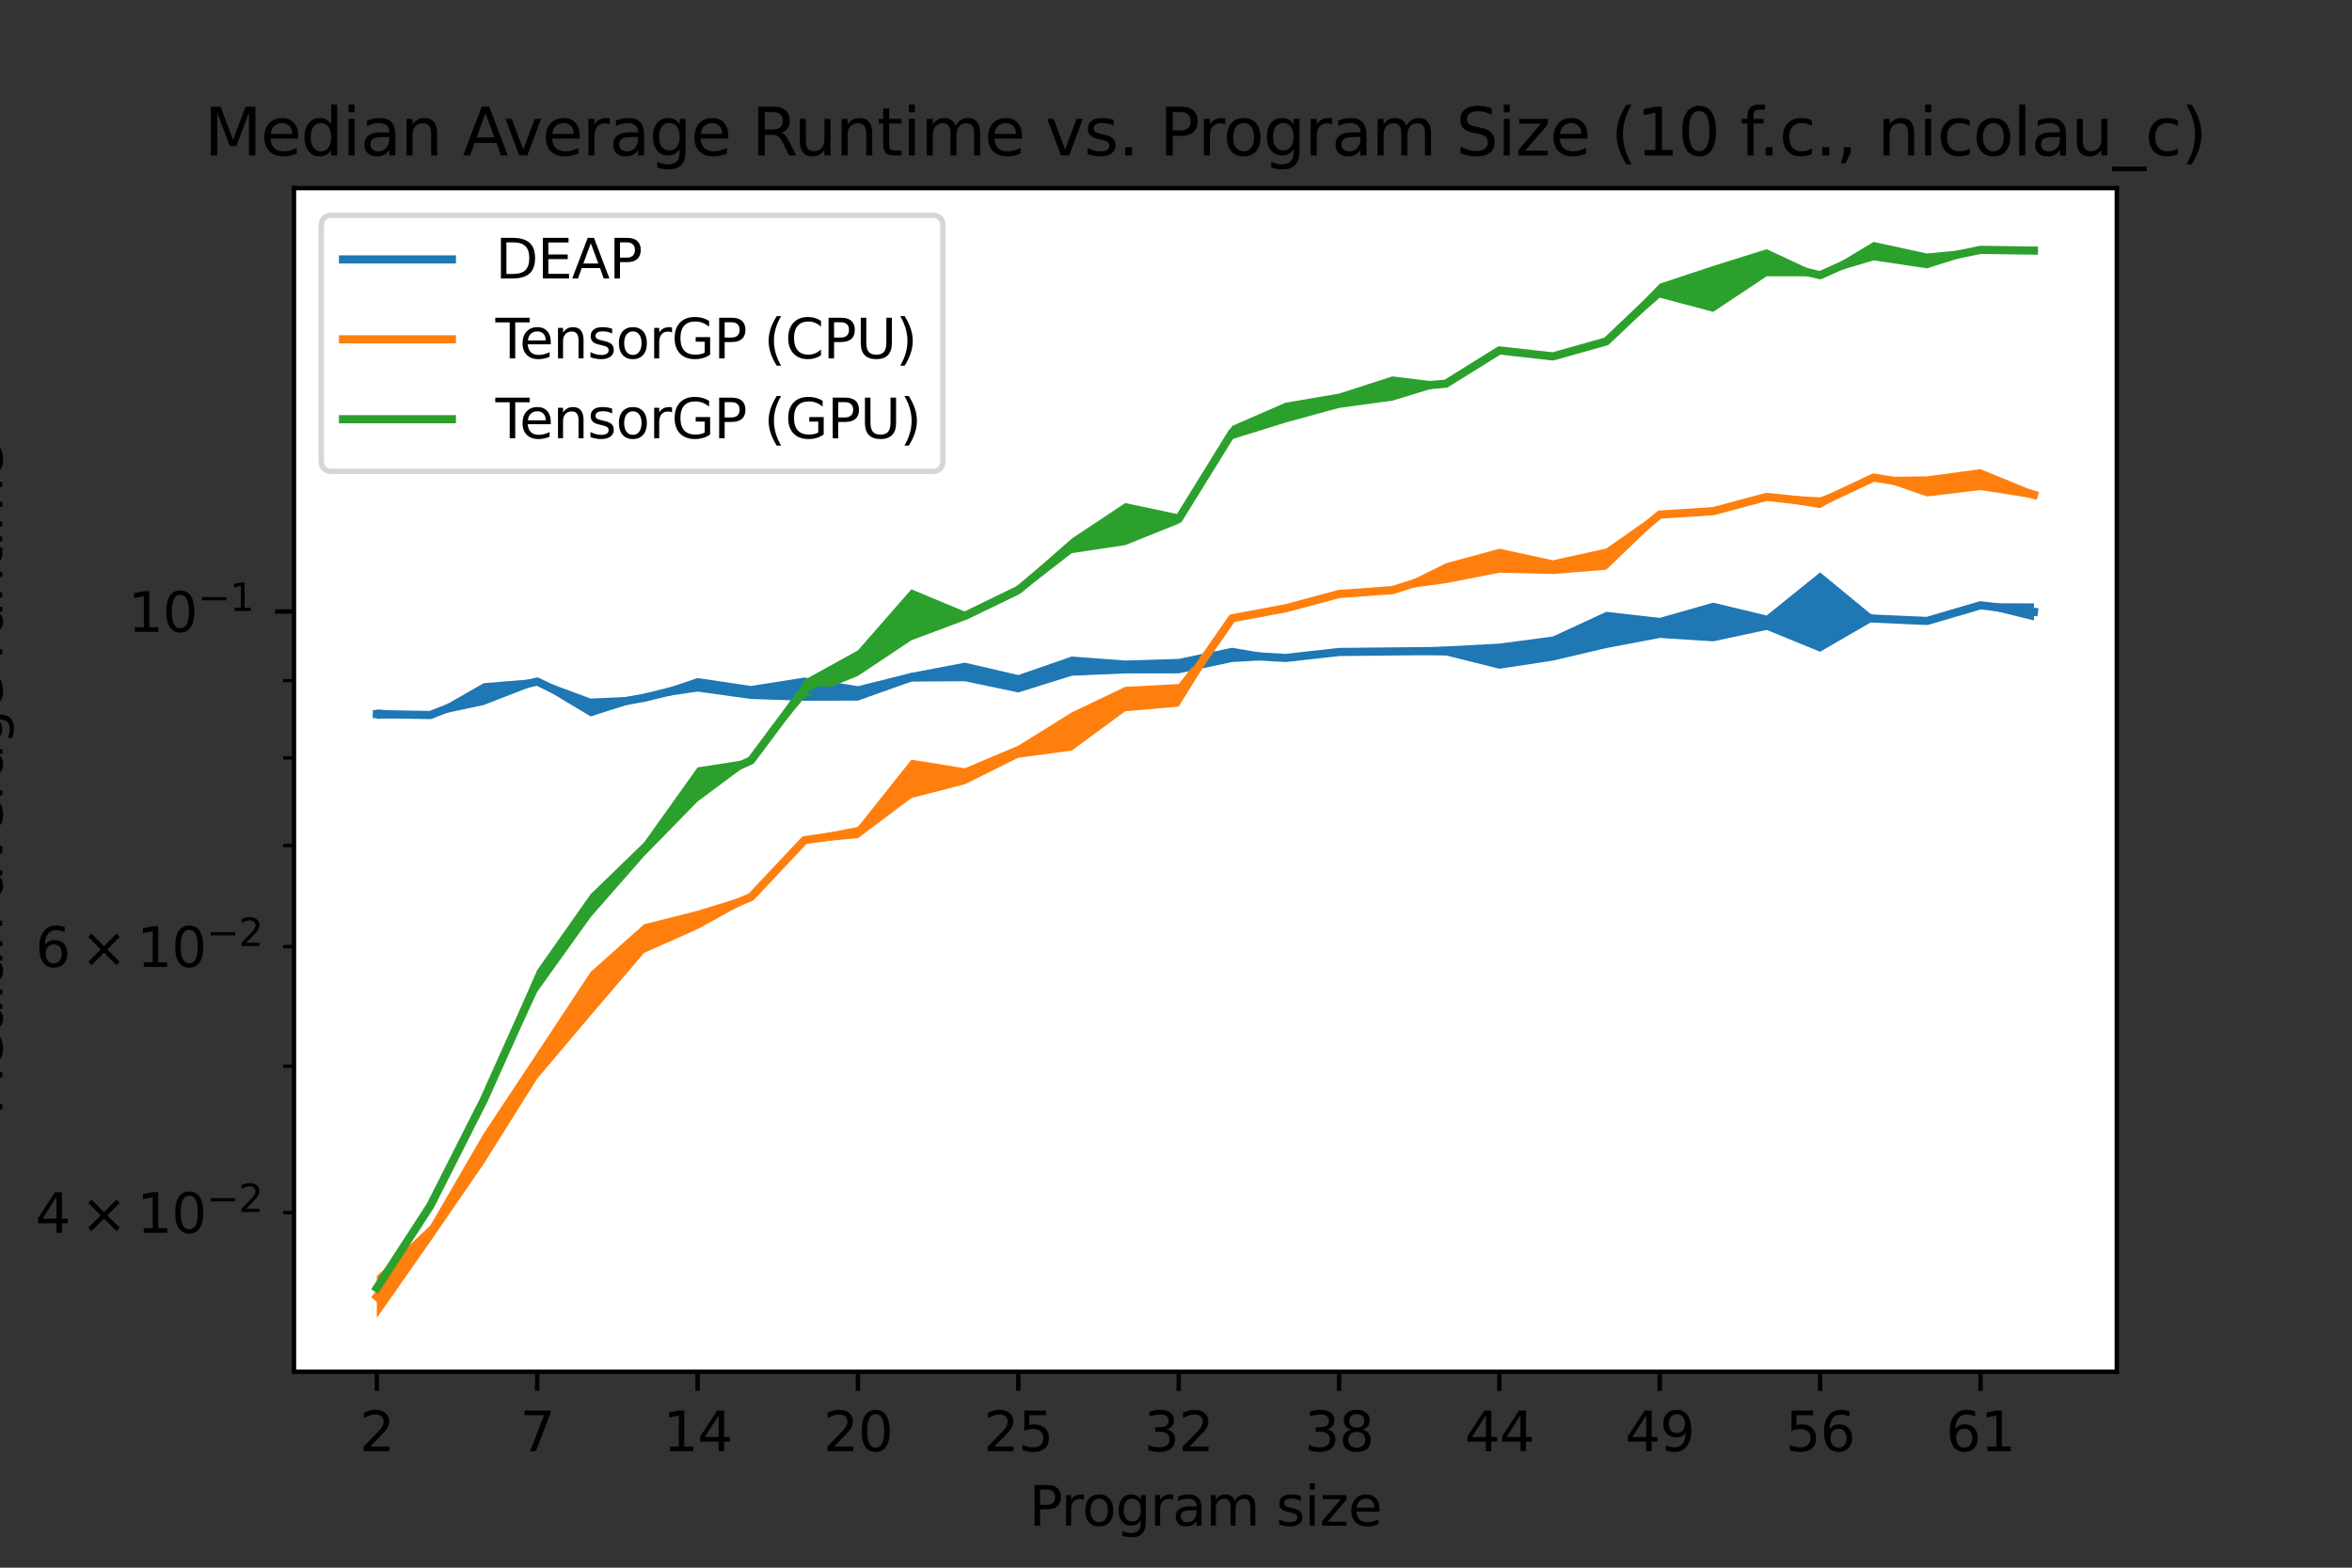 <?xml version="1.0" encoding="utf-8" standalone="no"?>
<!DOCTYPE svg PUBLIC "-//W3C//DTD SVG 1.1//EN"
  "http://www.w3.org/Graphics/SVG/1.1/DTD/svg11.dtd">
<svg xmlns:xlink="http://www.w3.org/1999/xlink" width="432pt" height="288pt" viewBox="0 0 432 288" xmlns="http://www.w3.org/2000/svg" version="1.1">
 <rect x="0" y="0" width="432" height="288" fill="#333333" stroke="none"/>
 <defs>
  <style type="text/css">*{stroke-linejoin: round; stroke-linecap: butt}</style>
 </defs>
 <g id="figure_1">
  <g id="patch_1">
   <path d="M 0 288 
L 432 288 
L 432 0 
L 0 0 
L 0 288 
z
" style="fill: none"/>
  </g>
  <g id="axes_1">
   <g id="patch_2">
    <path d="M 54 252 
L 388.8 252 
L 388.8 34.56 
L 54 34.56 
z
" style="fill: #ffffff"/>
   </g>
   <g id="PolyCollection_1">
    <path d="M 69.218 130.322 
L 69.218 132.068 
L 79.036 131.604 
L 88.855 129.514 
L 98.673 125.709 
L 108.491 131.621 
L 118.309 128.474 
L 128.127 127.05 
L 137.945 128.411 
L 147.764 128.736 
L 157.582 128.709 
L 167.4 125.218 
L 177.218 125.15 
L 187.036 127.213 
L 196.855 124.146 
L 206.673 123.71 
L 216.491 123.707 
L 226.309 121.624 
L 236.127 121.065 
L 245.945 120.443 
L 255.764 120.106 
L 265.582 120.411 
L 275.4 122.858 
L 285.218 121.367 
L 295.036 119.058 
L 304.855 117.196 
L 314.673 117.819 
L 324.491 115.722 
L 334.309 119.734 
L 344.127 114.041 
L 353.945 114.634 
L 363.764 111.569 
L 373.582 113.979 
L 373.582 110.845 
L 373.582 110.845 
L 363.764 110.82 
L 353.945 113.523 
L 344.127 113.243 
L 334.309 105.153 
L 324.491 113.075 
L 314.673 110.715 
L 304.855 113.509 
L 295.036 112.397 
L 285.218 116.935 
L 275.4 118.234 
L 265.582 118.762 
L 255.764 119.244 
L 245.945 119.114 
L 236.127 120.684 
L 226.309 118.999 
L 216.491 121.045 
L 206.673 121.343 
L 196.855 120.611 
L 187.036 124.012 
L 177.218 121.737 
L 167.4 123.609 
L 157.582 126.064 
L 147.764 124.469 
L 137.945 126.019 
L 128.127 124.561 
L 118.309 127.888 
L 108.491 128.332 
L 98.673 124.706 
L 88.855 125.507 
L 79.036 131.115 
L 69.218 130.322 
z
" clip-path="url(#pb743f3a90c)" style="fill: #1f77b4"/>
   </g>
   <g id="PolyCollection_2">
    <path d="M 69.218 234.423 
L 69.218 242.116 
L 79.036 228.088 
L 88.855 213.813 
L 98.673 198.159 
L 108.491 186.537 
L 118.309 175.054 
L 128.127 170.688 
L 137.945 165.285 
L 147.764 154.858 
L 157.582 153.977 
L 167.4 146.608 
L 177.218 144.078 
L 187.036 139.2 
L 196.855 137.889 
L 206.673 130.666 
L 216.491 129.814 
L 226.309 113.968 
L 236.127 112.417 
L 245.945 109.482 
L 255.764 108.47 
L 265.582 107.133 
L 275.4 105.212 
L 285.218 105.452 
L 295.036 104.663 
L 304.855 95.198 
L 314.673 94.575 
L 324.491 91.769 
L 334.309 93.343 
L 344.127 87.825 
L 353.945 91.205 
L 363.764 90.022 
L 373.582 91.574 
L 373.582 90.215 
L 373.582 90.215 
L 363.764 86.185 
L 353.945 87.502 
L 344.127 87.645 
L 334.309 91.372 
L 324.491 90.794 
L 314.673 93.245 
L 304.855 93.877 
L 295.036 100.765 
L 285.218 102.928 
L 275.4 100.798 
L 265.582 103.485 
L 255.764 108.338 
L 245.945 108.76 
L 236.127 111.091 
L 226.309 113.192 
L 216.491 125.666 
L 206.673 126.18 
L 196.855 130.875 
L 187.036 136.988 
L 177.218 141.137 
L 167.4 139.567 
L 157.582 151.904 
L 147.764 153.842 
L 137.945 164.281 
L 128.127 167.314 
L 118.309 169.796 
L 108.491 178.554 
L 98.673 193.426 
L 88.855 208.226 
L 79.036 225.149 
L 69.218 234.423 
z
" clip-path="url(#pb743f3a90c)" style="fill: #ff7f0e"/>
   </g>
   <g id="PolyCollection_3">
    <path d="M 69.218 236.165 
L 69.218 237.09 
L 79.036 222.028 
L 88.855 203.003 
L 98.673 182.199 
L 108.491 168.492 
L 118.309 157.283 
L 128.127 147.246 
L 137.945 139.946 
L 147.764 128.194 
L 157.582 124.173 
L 167.4 117.629 
L 177.218 113.95 
L 187.036 109.219 
L 196.855 101.615 
L 206.673 100.146 
L 216.491 96.207 
L 226.309 80.682 
L 236.127 77.627 
L 245.945 74.939 
L 255.764 73.601 
L 265.582 70.606 
L 275.4 65.013 
L 285.218 66.139 
L 295.036 63.164 
L 304.855 54.691 
L 314.673 57.295 
L 324.491 50.757 
L 334.309 50.763 
L 344.127 47.834 
L 353.945 49.295 
L 363.764 46.169 
L 373.582 46.169 
L 373.582 45.904 
L 373.582 45.904 
L 363.764 45.636 
L 353.945 46.572 
L 344.127 44.444 
L 334.309 50.356 
L 324.491 45.78 
L 314.673 48.86 
L 304.855 52.115 
L 295.036 62.273 
L 285.218 64.816 
L 275.4 63.741 
L 265.582 70.364 
L 255.764 69.141 
L 245.945 72.31 
L 236.127 73.977 
L 226.309 78.253 
L 216.491 94.492 
L 206.673 92.416 
L 196.855 98.952 
L 187.036 107.559 
L 177.218 112.358 
L 167.4 108.259 
L 157.582 119.475 
L 147.764 124.911 
L 137.945 139.455 
L 128.127 140.981 
L 118.309 154.753 
L 108.491 164.266 
L 98.673 178.211 
L 88.855 201.172 
L 79.036 221.005 
L 69.218 236.165 
z
" clip-path="url(#pb743f3a90c)" style="fill: #2ca02c"/>
   </g>
   <g id="matplotlib.axis_1">
    <g id="xtick_1">
     <g id="line2d_1">
      <defs>
       <path id="mfe6a8b8ee1" d="M 0 0 
L 0 3.5 
" style="stroke: #000000; stroke-width: 0.8"/>
      </defs>
      <g>
       <use xlink:href="#mfe6a8b8ee1" x="69.218" y="252" style="stroke: #000000; stroke-width: 0.8"/>
      </g>
     </g>
     <g id="text_1">
      <!-- 2 -->
      <g transform="translate(66.037 266.598)scale(0.1 -0.1)">
       <defs>
        <path id="DejaVuSans-32" d="M 1228 531 
L 3431 531 
L 3431 0 
L 469 0 
L 469 531 
Q 828 903 1448 1529 
Q 2069 2156 2228 2338 
Q 2531 2678 2651 2914 
Q 2772 3150 2772 3378 
Q 2772 3750 2511 3984 
Q 2250 4219 1831 4219 
Q 1534 4219 1204 4116 
Q 875 4013 500 3803 
L 500 4441 
Q 881 4594 1212 4672 
Q 1544 4750 1819 4750 
Q 2544 4750 2975 4387 
Q 3406 4025 3406 3419 
Q 3406 3131 3298 2873 
Q 3191 2616 2906 2266 
Q 2828 2175 2409 1742 
Q 1991 1309 1228 531 
z
" transform="scale(0.016)"/>
       </defs>
       <use xlink:href="#DejaVuSans-32"/>
      </g>
     </g>
    </g>
    <g id="xtick_2">
     <g id="line2d_2">
      <g>
       <use xlink:href="#mfe6a8b8ee1" x="98.673" y="252" style="stroke: #000000; stroke-width: 0.8"/>
      </g>
     </g>
     <g id="text_2">
      <!-- 7 -->
      <g transform="translate(95.491 266.598)scale(0.1 -0.1)">
       <defs>
        <path id="DejaVuSans-37" d="M 525 4666 
L 3525 4666 
L 3525 4397 
L 1831 0 
L 1172 0 
L 2766 4134 
L 525 4134 
L 525 4666 
z
" transform="scale(0.016)"/>
       </defs>
       <use xlink:href="#DejaVuSans-37"/>
      </g>
     </g>
    </g>
    <g id="xtick_3">
     <g id="line2d_3">
      <g>
       <use xlink:href="#mfe6a8b8ee1" x="128.127" y="252" style="stroke: #000000; stroke-width: 0.8"/>
      </g>
     </g>
     <g id="text_3">
      <!-- 14 -->
      <g transform="translate(121.765 266.598)scale(0.1 -0.1)">
       <defs>
        <path id="DejaVuSans-31" d="M 794 531 
L 1825 531 
L 1825 4091 
L 703 3866 
L 703 4441 
L 1819 4666 
L 2450 4666 
L 2450 531 
L 3481 531 
L 3481 0 
L 794 0 
L 794 531 
z
" transform="scale(0.016)"/>
        <path id="DejaVuSans-34" d="M 2419 4116 
L 825 1625 
L 2419 1625 
L 2419 4116 
z
M 2253 4666 
L 3047 4666 
L 3047 1625 
L 3713 1625 
L 3713 1100 
L 3047 1100 
L 3047 0 
L 2419 0 
L 2419 1100 
L 313 1100 
L 313 1709 
L 2253 4666 
z
" transform="scale(0.016)"/>
       </defs>
       <use xlink:href="#DejaVuSans-31"/>
       <use xlink:href="#DejaVuSans-34" x="63.623"/>
      </g>
     </g>
    </g>
    <g id="xtick_4">
     <g id="line2d_4">
      <g>
       <use xlink:href="#mfe6a8b8ee1" x="157.582" y="252" style="stroke: #000000; stroke-width: 0.8"/>
      </g>
     </g>
     <g id="text_4">
      <!-- 20 -->
      <g transform="translate(151.219 266.598)scale(0.1 -0.1)">
       <defs>
        <path id="DejaVuSans-30" d="M 2034 4250 
Q 1547 4250 1301 3770 
Q 1056 3291 1056 2328 
Q 1056 1369 1301 889 
Q 1547 409 2034 409 
Q 2525 409 2770 889 
Q 3016 1369 3016 2328 
Q 3016 3291 2770 3770 
Q 2525 4250 2034 4250 
z
M 2034 4750 
Q 2819 4750 3233 4129 
Q 3647 3509 3647 2328 
Q 3647 1150 3233 529 
Q 2819 -91 2034 -91 
Q 1250 -91 836 529 
Q 422 1150 422 2328 
Q 422 3509 836 4129 
Q 1250 4750 2034 4750 
z
" transform="scale(0.016)"/>
       </defs>
       <use xlink:href="#DejaVuSans-32"/>
       <use xlink:href="#DejaVuSans-30" x="63.623"/>
      </g>
     </g>
    </g>
    <g id="xtick_5">
     <g id="line2d_5">
      <g>
       <use xlink:href="#mfe6a8b8ee1" x="187.036" y="252" style="stroke: #000000; stroke-width: 0.8"/>
      </g>
     </g>
     <g id="text_5">
      <!-- 25 -->
      <g transform="translate(180.674 266.598)scale(0.1 -0.1)">
       <defs>
        <path id="DejaVuSans-35" d="M 691 4666 
L 3169 4666 
L 3169 4134 
L 1269 4134 
L 1269 2991 
Q 1406 3038 1543 3061 
Q 1681 3084 1819 3084 
Q 2600 3084 3056 2656 
Q 3513 2228 3513 1497 
Q 3513 744 3044 326 
Q 2575 -91 1722 -91 
Q 1428 -91 1123 -41 
Q 819 9 494 109 
L 494 744 
Q 775 591 1075 516 
Q 1375 441 1709 441 
Q 2250 441 2565 725 
Q 2881 1009 2881 1497 
Q 2881 1984 2565 2268 
Q 2250 2553 1709 2553 
Q 1456 2553 1204 2497 
Q 953 2441 691 2322 
L 691 4666 
z
" transform="scale(0.016)"/>
       </defs>
       <use xlink:href="#DejaVuSans-32"/>
       <use xlink:href="#DejaVuSans-35" x="63.623"/>
      </g>
     </g>
    </g>
    <g id="xtick_6">
     <g id="line2d_6">
      <g>
       <use xlink:href="#mfe6a8b8ee1" x="216.491" y="252" style="stroke: #000000; stroke-width: 0.8"/>
      </g>
     </g>
     <g id="text_6">
      <!-- 32 -->
      <g transform="translate(210.128 266.598)scale(0.1 -0.1)">
       <defs>
        <path id="DejaVuSans-33" d="M 2597 2516 
Q 3050 2419 3304 2112 
Q 3559 1806 3559 1356 
Q 3559 666 3084 287 
Q 2609 -91 1734 -91 
Q 1441 -91 1130 -33 
Q 819 25 488 141 
L 488 750 
Q 750 597 1062 519 
Q 1375 441 1716 441 
Q 2309 441 2620 675 
Q 2931 909 2931 1356 
Q 2931 1769 2642 2001 
Q 2353 2234 1838 2234 
L 1294 2234 
L 1294 2753 
L 1863 2753 
Q 2328 2753 2575 2939 
Q 2822 3125 2822 3475 
Q 2822 3834 2567 4026 
Q 2313 4219 1838 4219 
Q 1578 4219 1281 4162 
Q 984 4106 628 3988 
L 628 4550 
Q 988 4650 1302 4700 
Q 1616 4750 1894 4750 
Q 2613 4750 3031 4423 
Q 3450 4097 3450 3541 
Q 3450 3153 3228 2886 
Q 3006 2619 2597 2516 
z
" transform="scale(0.016)"/>
       </defs>
       <use xlink:href="#DejaVuSans-33"/>
       <use xlink:href="#DejaVuSans-32" x="63.623"/>
      </g>
     </g>
    </g>
    <g id="xtick_7">
     <g id="line2d_7">
      <g>
       <use xlink:href="#mfe6a8b8ee1" x="245.945" y="252" style="stroke: #000000; stroke-width: 0.8"/>
      </g>
     </g>
     <g id="text_7">
      <!-- 38 -->
      <g transform="translate(239.583 266.598)scale(0.1 -0.1)">
       <defs>
        <path id="DejaVuSans-38" d="M 2034 2216 
Q 1584 2216 1326 1975 
Q 1069 1734 1069 1313 
Q 1069 891 1326 650 
Q 1584 409 2034 409 
Q 2484 409 2743 651 
Q 3003 894 3003 1313 
Q 3003 1734 2745 1975 
Q 2488 2216 2034 2216 
z
M 1403 2484 
Q 997 2584 770 2862 
Q 544 3141 544 3541 
Q 544 4100 942 4425 
Q 1341 4750 2034 4750 
Q 2731 4750 3128 4425 
Q 3525 4100 3525 3541 
Q 3525 3141 3298 2862 
Q 3072 2584 2669 2484 
Q 3125 2378 3379 2068 
Q 3634 1759 3634 1313 
Q 3634 634 3220 271 
Q 2806 -91 2034 -91 
Q 1263 -91 848 271 
Q 434 634 434 1313 
Q 434 1759 690 2068 
Q 947 2378 1403 2484 
z
M 1172 3481 
Q 1172 3119 1398 2916 
Q 1625 2713 2034 2713 
Q 2441 2713 2670 2916 
Q 2900 3119 2900 3481 
Q 2900 3844 2670 4047 
Q 2441 4250 2034 4250 
Q 1625 4250 1398 4047 
Q 1172 3844 1172 3481 
z
" transform="scale(0.016)"/>
       </defs>
       <use xlink:href="#DejaVuSans-33"/>
       <use xlink:href="#DejaVuSans-38" x="63.623"/>
      </g>
     </g>
    </g>
    <g id="xtick_8">
     <g id="line2d_8">
      <g>
       <use xlink:href="#mfe6a8b8ee1" x="275.4" y="252" style="stroke: #000000; stroke-width: 0.8"/>
      </g>
     </g>
     <g id="text_8">
      <!-- 44 -->
      <g transform="translate(269.038 266.598)scale(0.1 -0.1)">
       <use xlink:href="#DejaVuSans-34"/>
       <use xlink:href="#DejaVuSans-34" x="63.623"/>
      </g>
     </g>
    </g>
    <g id="xtick_9">
     <g id="line2d_9">
      <g>
       <use xlink:href="#mfe6a8b8ee1" x="304.855" y="252" style="stroke: #000000; stroke-width: 0.8"/>
      </g>
     </g>
     <g id="text_9">
      <!-- 49 -->
      <g transform="translate(298.492 266.598)scale(0.1 -0.1)">
       <defs>
        <path id="DejaVuSans-39" d="M 703 97 
L 703 672 
Q 941 559 1184 500 
Q 1428 441 1663 441 
Q 2288 441 2617 861 
Q 2947 1281 2994 2138 
Q 2813 1869 2534 1725 
Q 2256 1581 1919 1581 
Q 1219 1581 811 2004 
Q 403 2428 403 3163 
Q 403 3881 828 4315 
Q 1253 4750 1959 4750 
Q 2769 4750 3195 4129 
Q 3622 3509 3622 2328 
Q 3622 1225 3098 567 
Q 2575 -91 1691 -91 
Q 1453 -91 1209 -44 
Q 966 3 703 97 
z
M 1959 2075 
Q 2384 2075 2632 2365 
Q 2881 2656 2881 3163 
Q 2881 3666 2632 3958 
Q 2384 4250 1959 4250 
Q 1534 4250 1286 3958 
Q 1038 3666 1038 3163 
Q 1038 2656 1286 2365 
Q 1534 2075 1959 2075 
z
" transform="scale(0.016)"/>
       </defs>
       <use xlink:href="#DejaVuSans-34"/>
       <use xlink:href="#DejaVuSans-39" x="63.623"/>
      </g>
     </g>
    </g>
    <g id="xtick_10">
     <g id="line2d_10">
      <g>
       <use xlink:href="#mfe6a8b8ee1" x="334.309" y="252" style="stroke: #000000; stroke-width: 0.8"/>
      </g>
     </g>
     <g id="text_10">
      <!-- 56 -->
      <g transform="translate(327.947 266.598)scale(0.1 -0.1)">
       <defs>
        <path id="DejaVuSans-36" d="M 2113 2584 
Q 1688 2584 1439 2293 
Q 1191 2003 1191 1497 
Q 1191 994 1439 701 
Q 1688 409 2113 409 
Q 2538 409 2786 701 
Q 3034 994 3034 1497 
Q 3034 2003 2786 2293 
Q 2538 2584 2113 2584 
z
M 3366 4563 
L 3366 3988 
Q 3128 4100 2886 4159 
Q 2644 4219 2406 4219 
Q 1781 4219 1451 3797 
Q 1122 3375 1075 2522 
Q 1259 2794 1537 2939 
Q 1816 3084 2150 3084 
Q 2853 3084 3261 2657 
Q 3669 2231 3669 1497 
Q 3669 778 3244 343 
Q 2819 -91 2113 -91 
Q 1303 -91 875 529 
Q 447 1150 447 2328 
Q 447 3434 972 4092 
Q 1497 4750 2381 4750 
Q 2619 4750 2861 4703 
Q 3103 4656 3366 4563 
z
" transform="scale(0.016)"/>
       </defs>
       <use xlink:href="#DejaVuSans-35"/>
       <use xlink:href="#DejaVuSans-36" x="63.623"/>
      </g>
     </g>
    </g>
    <g id="xtick_11">
     <g id="line2d_11">
      <g>
       <use xlink:href="#mfe6a8b8ee1" x="363.764" y="252" style="stroke: #000000; stroke-width: 0.8"/>
      </g>
     </g>
     <g id="text_11">
      <!-- 61 -->
      <g transform="translate(357.401 266.598)scale(0.1 -0.1)">
       <use xlink:href="#DejaVuSans-36"/>
       <use xlink:href="#DejaVuSans-31" x="63.623"/>
      </g>
     </g>
    </g>
    <g id="text_12">
     <!-- Program size -->
     <g transform="translate(189.023 280.277)scale(0.1 -0.1)">
      <defs>
       <path id="DejaVuSans-50" d="M 1259 4147 
L 1259 2394 
L 2053 2394 
Q 2494 2394 2734 2622 
Q 2975 2850 2975 3272 
Q 2975 3691 2734 3919 
Q 2494 4147 2053 4147 
L 1259 4147 
z
M 628 4666 
L 2053 4666 
Q 2838 4666 3239 4311 
Q 3641 3956 3641 3272 
Q 3641 2581 3239 2228 
Q 2838 1875 2053 1875 
L 1259 1875 
L 1259 0 
L 628 0 
L 628 4666 
z
" transform="scale(0.016)"/>
       <path id="DejaVuSans-72" d="M 2631 2963 
Q 2534 3019 2420 3045 
Q 2306 3072 2169 3072 
Q 1681 3072 1420 2755 
Q 1159 2438 1159 1844 
L 1159 0 
L 581 0 
L 581 3500 
L 1159 3500 
L 1159 2956 
Q 1341 3275 1631 3429 
Q 1922 3584 2338 3584 
Q 2397 3584 2469 3576 
Q 2541 3569 2628 3553 
L 2631 2963 
z
" transform="scale(0.016)"/>
       <path id="DejaVuSans-6f" d="M 1959 3097 
Q 1497 3097 1228 2736 
Q 959 2375 959 1747 
Q 959 1119 1226 758 
Q 1494 397 1959 397 
Q 2419 397 2687 759 
Q 2956 1122 2956 1747 
Q 2956 2369 2687 2733 
Q 2419 3097 1959 3097 
z
M 1959 3584 
Q 2709 3584 3137 3096 
Q 3566 2609 3566 1747 
Q 3566 888 3137 398 
Q 2709 -91 1959 -91 
Q 1206 -91 779 398 
Q 353 888 353 1747 
Q 353 2609 779 3096 
Q 1206 3584 1959 3584 
z
" transform="scale(0.016)"/>
       <path id="DejaVuSans-67" d="M 2906 1791 
Q 2906 2416 2648 2759 
Q 2391 3103 1925 3103 
Q 1463 3103 1205 2759 
Q 947 2416 947 1791 
Q 947 1169 1205 825 
Q 1463 481 1925 481 
Q 2391 481 2648 825 
Q 2906 1169 2906 1791 
z
M 3481 434 
Q 3481 -459 3084 -895 
Q 2688 -1331 1869 -1331 
Q 1566 -1331 1297 -1286 
Q 1028 -1241 775 -1147 
L 775 -588 
Q 1028 -725 1275 -790 
Q 1522 -856 1778 -856 
Q 2344 -856 2625 -561 
Q 2906 -266 2906 331 
L 2906 616 
Q 2728 306 2450 153 
Q 2172 0 1784 0 
Q 1141 0 747 490 
Q 353 981 353 1791 
Q 353 2603 747 3093 
Q 1141 3584 1784 3584 
Q 2172 3584 2450 3431 
Q 2728 3278 2906 2969 
L 2906 3500 
L 3481 3500 
L 3481 434 
z
" transform="scale(0.016)"/>
       <path id="DejaVuSans-61" d="M 2194 1759 
Q 1497 1759 1228 1600 
Q 959 1441 959 1056 
Q 959 750 1161 570 
Q 1363 391 1709 391 
Q 2188 391 2477 730 
Q 2766 1069 2766 1631 
L 2766 1759 
L 2194 1759 
z
M 3341 1997 
L 3341 0 
L 2766 0 
L 2766 531 
Q 2569 213 2275 61 
Q 1981 -91 1556 -91 
Q 1019 -91 701 211 
Q 384 513 384 1019 
Q 384 1609 779 1909 
Q 1175 2209 1959 2209 
L 2766 2209 
L 2766 2266 
Q 2766 2663 2505 2880 
Q 2244 3097 1772 3097 
Q 1472 3097 1187 3025 
Q 903 2953 641 2809 
L 641 3341 
Q 956 3463 1253 3523 
Q 1550 3584 1831 3584 
Q 2591 3584 2966 3190 
Q 3341 2797 3341 1997 
z
" transform="scale(0.016)"/>
       <path id="DejaVuSans-6d" d="M 3328 2828 
Q 3544 3216 3844 3400 
Q 4144 3584 4550 3584 
Q 5097 3584 5394 3201 
Q 5691 2819 5691 2113 
L 5691 0 
L 5113 0 
L 5113 2094 
Q 5113 2597 4934 2840 
Q 4756 3084 4391 3084 
Q 3944 3084 3684 2787 
Q 3425 2491 3425 1978 
L 3425 0 
L 2847 0 
L 2847 2094 
Q 2847 2600 2669 2842 
Q 2491 3084 2119 3084 
Q 1678 3084 1418 2786 
Q 1159 2488 1159 1978 
L 1159 0 
L 581 0 
L 581 3500 
L 1159 3500 
L 1159 2956 
Q 1356 3278 1631 3431 
Q 1906 3584 2284 3584 
Q 2666 3584 2933 3390 
Q 3200 3197 3328 2828 
z
" transform="scale(0.016)"/>
       <path id="DejaVuSans-20" transform="scale(0.016)"/>
       <path id="DejaVuSans-73" d="M 2834 3397 
L 2834 2853 
Q 2591 2978 2328 3040 
Q 2066 3103 1784 3103 
Q 1356 3103 1142 2972 
Q 928 2841 928 2578 
Q 928 2378 1081 2264 
Q 1234 2150 1697 2047 
L 1894 2003 
Q 2506 1872 2764 1633 
Q 3022 1394 3022 966 
Q 3022 478 2636 193 
Q 2250 -91 1575 -91 
Q 1294 -91 989 -36 
Q 684 19 347 128 
L 347 722 
Q 666 556 975 473 
Q 1284 391 1588 391 
Q 1994 391 2212 530 
Q 2431 669 2431 922 
Q 2431 1156 2273 1281 
Q 2116 1406 1581 1522 
L 1381 1569 
Q 847 1681 609 1914 
Q 372 2147 372 2553 
Q 372 3047 722 3315 
Q 1072 3584 1716 3584 
Q 2034 3584 2315 3537 
Q 2597 3491 2834 3397 
z
" transform="scale(0.016)"/>
       <path id="DejaVuSans-69" d="M 603 3500 
L 1178 3500 
L 1178 0 
L 603 0 
L 603 3500 
z
M 603 4863 
L 1178 4863 
L 1178 4134 
L 603 4134 
L 603 4863 
z
" transform="scale(0.016)"/>
       <path id="DejaVuSans-7a" d="M 353 3500 
L 3084 3500 
L 3084 2975 
L 922 459 
L 3084 459 
L 3084 0 
L 275 0 
L 275 525 
L 2438 3041 
L 353 3041 
L 353 3500 
z
" transform="scale(0.016)"/>
       <path id="DejaVuSans-65" d="M 3597 1894 
L 3597 1613 
L 953 1613 
Q 991 1019 1311 708 
Q 1631 397 2203 397 
Q 2534 397 2845 478 
Q 3156 559 3463 722 
L 3463 178 
Q 3153 47 2828 -22 
Q 2503 -91 2169 -91 
Q 1331 -91 842 396 
Q 353 884 353 1716 
Q 353 2575 817 3079 
Q 1281 3584 2069 3584 
Q 2775 3584 3186 3129 
Q 3597 2675 3597 1894 
z
M 3022 2063 
Q 3016 2534 2758 2815 
Q 2500 3097 2075 3097 
Q 1594 3097 1305 2825 
Q 1016 2553 972 2059 
L 3022 2063 
z
" transform="scale(0.016)"/>
      </defs>
      <use xlink:href="#DejaVuSans-50"/>
      <use xlink:href="#DejaVuSans-72" x="58.553"/>
      <use xlink:href="#DejaVuSans-6f" x="97.416"/>
      <use xlink:href="#DejaVuSans-67" x="158.598"/>
      <use xlink:href="#DejaVuSans-72" x="222.074"/>
      <use xlink:href="#DejaVuSans-61" x="263.188"/>
      <use xlink:href="#DejaVuSans-6d" x="324.467"/>
      <use xlink:href="#DejaVuSans-20" x="421.879"/>
      <use xlink:href="#DejaVuSans-73" x="453.666"/>
      <use xlink:href="#DejaVuSans-69" x="505.766"/>
      <use xlink:href="#DejaVuSans-7a" x="533.549"/>
      <use xlink:href="#DejaVuSans-65" x="586.039"/>
     </g>
    </g>
   </g>
   <g id="matplotlib.axis_2">
    <g id="ytick_1">
     <g id="line2d_12">
      <defs>
       <path id="ma68b32aea8" d="M 0 0 
L -3.5 0 
" style="stroke: #000000; stroke-width: 0.8"/>
      </defs>
      <g>
       <use xlink:href="#ma68b32aea8" x="54" y="112.341" style="stroke: #000000; stroke-width: 0.8"/>
      </g>
     </g>
     <g id="text_13">
      <!-- $\mathdefault{10^{-1}}$ -->
      <g transform="translate(23.5 116.14)scale(0.1 -0.1)">
       <defs>
        <path id="DejaVuSans-2212" d="M 678 2272 
L 4684 2272 
L 4684 1741 
L 678 1741 
L 678 2272 
z
" transform="scale(0.016)"/>
       </defs>
       <use xlink:href="#DejaVuSans-31" transform="translate(0 0.684)"/>
       <use xlink:href="#DejaVuSans-30" transform="translate(63.623 0.684)"/>
       <use xlink:href="#DejaVuSans-2212" transform="translate(128.203 38.966)scale(0.7)"/>
       <use xlink:href="#DejaVuSans-31" transform="translate(186.855 38.966)scale(0.7)"/>
      </g>
     </g>
    </g>
    <g id="ytick_2">
     <g id="line2d_13">
      <defs>
       <path id="m049da7fd7f" d="M 0 0 
L -2 0 
" style="stroke: #000000; stroke-width: 0.6"/>
      </defs>
      <g>
       <use xlink:href="#m049da7fd7f" x="54" y="222.763" style="stroke: #000000; stroke-width: 0.6"/>
      </g>
     </g>
     <g id="text_14">
      <!-- $\mathdefault{4\times10^{-2}}$ -->
      <g transform="translate(6.5 226.562)scale(0.1 -0.1)">
       <defs>
        <path id="DejaVuSans-d7" d="M 4488 3438 
L 3059 2003 
L 4488 575 
L 4116 197 
L 2681 1631 
L 1247 197 
L 878 575 
L 2303 2003 
L 878 3438 
L 1247 3816 
L 2681 2381 
L 4116 3816 
L 4488 3438 
z
" transform="scale(0.016)"/>
       </defs>
       <use xlink:href="#DejaVuSans-34" transform="translate(0 0.766)"/>
       <use xlink:href="#DejaVuSans-d7" transform="translate(83.105 0.766)"/>
       <use xlink:href="#DejaVuSans-31" transform="translate(186.377 0.766)"/>
       <use xlink:href="#DejaVuSans-30" transform="translate(250 0.766)"/>
       <use xlink:href="#DejaVuSans-2212" transform="translate(314.58 39.047)scale(0.7)"/>
       <use xlink:href="#DejaVuSans-32" transform="translate(373.232 39.047)scale(0.7)"/>
      </g>
     </g>
    </g>
    <g id="ytick_3">
     <g id="line2d_14">
      <g>
       <use xlink:href="#m049da7fd7f" x="54" y="195.872" style="stroke: #000000; stroke-width: 0.6"/>
      </g>
     </g>
    </g>
    <g id="ytick_4">
     <g id="line2d_15">
      <g>
       <use xlink:href="#m049da7fd7f" x="54" y="173.9" style="stroke: #000000; stroke-width: 0.6"/>
      </g>
     </g>
     <g id="text_15">
      <!-- $\mathdefault{6\times10^{-2}}$ -->
      <g transform="translate(6.5 177.7)scale(0.1 -0.1)">
       <use xlink:href="#DejaVuSans-36" transform="translate(0 0.766)"/>
       <use xlink:href="#DejaVuSans-d7" transform="translate(83.105 0.766)"/>
       <use xlink:href="#DejaVuSans-31" transform="translate(186.377 0.766)"/>
       <use xlink:href="#DejaVuSans-30" transform="translate(250 0.766)"/>
       <use xlink:href="#DejaVuSans-2212" transform="translate(314.58 39.047)scale(0.7)"/>
       <use xlink:href="#DejaVuSans-32" transform="translate(373.232 39.047)scale(0.7)"/>
      </g>
     </g>
    </g>
    <g id="ytick_5">
     <g id="line2d_16">
      <g>
       <use xlink:href="#m049da7fd7f" x="54" y="155.324" style="stroke: #000000; stroke-width: 0.6"/>
      </g>
     </g>
    </g>
    <g id="ytick_6">
     <g id="line2d_17">
      <g>
       <use xlink:href="#m049da7fd7f" x="54" y="139.232" style="stroke: #000000; stroke-width: 0.6"/>
      </g>
     </g>
    </g>
    <g id="ytick_7">
     <g id="line2d_18">
      <g>
       <use xlink:href="#m049da7fd7f" x="54" y="125.038" style="stroke: #000000; stroke-width: 0.6"/>
      </g>
     </g>
    </g>
    <g id="text_16">
     <!-- Median average runtime -->
     <g transform="translate(0.42 204.804)rotate(-90)scale(0.1 -0.1)">
      <defs>
       <path id="DejaVuSans-4d" d="M 628 4666 
L 1569 4666 
L 2759 1491 
L 3956 4666 
L 4897 4666 
L 4897 0 
L 4281 0 
L 4281 4097 
L 3078 897 
L 2444 897 
L 1241 4097 
L 1241 0 
L 628 0 
L 628 4666 
z
" transform="scale(0.016)"/>
       <path id="DejaVuSans-64" d="M 2906 2969 
L 2906 4863 
L 3481 4863 
L 3481 0 
L 2906 0 
L 2906 525 
Q 2725 213 2448 61 
Q 2172 -91 1784 -91 
Q 1150 -91 751 415 
Q 353 922 353 1747 
Q 353 2572 751 3078 
Q 1150 3584 1784 3584 
Q 2172 3584 2448 3432 
Q 2725 3281 2906 2969 
z
M 947 1747 
Q 947 1113 1208 752 
Q 1469 391 1925 391 
Q 2381 391 2643 752 
Q 2906 1113 2906 1747 
Q 2906 2381 2643 2742 
Q 2381 3103 1925 3103 
Q 1469 3103 1208 2742 
Q 947 2381 947 1747 
z
" transform="scale(0.016)"/>
       <path id="DejaVuSans-6e" d="M 3513 2113 
L 3513 0 
L 2938 0 
L 2938 2094 
Q 2938 2591 2744 2837 
Q 2550 3084 2163 3084 
Q 1697 3084 1428 2787 
Q 1159 2491 1159 1978 
L 1159 0 
L 581 0 
L 581 3500 
L 1159 3500 
L 1159 2956 
Q 1366 3272 1645 3428 
Q 1925 3584 2291 3584 
Q 2894 3584 3203 3211 
Q 3513 2838 3513 2113 
z
" transform="scale(0.016)"/>
       <path id="DejaVuSans-76" d="M 191 3500 
L 800 3500 
L 1894 563 
L 2988 3500 
L 3597 3500 
L 2284 0 
L 1503 0 
L 191 3500 
z
" transform="scale(0.016)"/>
       <path id="DejaVuSans-75" d="M 544 1381 
L 544 3500 
L 1119 3500 
L 1119 1403 
Q 1119 906 1312 657 
Q 1506 409 1894 409 
Q 2359 409 2629 706 
Q 2900 1003 2900 1516 
L 2900 3500 
L 3475 3500 
L 3475 0 
L 2900 0 
L 2900 538 
Q 2691 219 2414 64 
Q 2138 -91 1772 -91 
Q 1169 -91 856 284 
Q 544 659 544 1381 
z
M 1991 3584 
L 1991 3584 
z
" transform="scale(0.016)"/>
       <path id="DejaVuSans-74" d="M 1172 4494 
L 1172 3500 
L 2356 3500 
L 2356 3053 
L 1172 3053 
L 1172 1153 
Q 1172 725 1289 603 
Q 1406 481 1766 481 
L 2356 481 
L 2356 0 
L 1766 0 
Q 1100 0 847 248 
Q 594 497 594 1153 
L 594 3053 
L 172 3053 
L 172 3500 
L 594 3500 
L 594 4494 
L 1172 4494 
z
" transform="scale(0.016)"/>
      </defs>
      <use xlink:href="#DejaVuSans-4d"/>
      <use xlink:href="#DejaVuSans-65" x="86.279"/>
      <use xlink:href="#DejaVuSans-64" x="147.803"/>
      <use xlink:href="#DejaVuSans-69" x="211.279"/>
      <use xlink:href="#DejaVuSans-61" x="239.062"/>
      <use xlink:href="#DejaVuSans-6e" x="300.342"/>
      <use xlink:href="#DejaVuSans-20" x="363.721"/>
      <use xlink:href="#DejaVuSans-61" x="395.508"/>
      <use xlink:href="#DejaVuSans-76" x="456.787"/>
      <use xlink:href="#DejaVuSans-65" x="515.967"/>
      <use xlink:href="#DejaVuSans-72" x="577.49"/>
      <use xlink:href="#DejaVuSans-61" x="618.604"/>
      <use xlink:href="#DejaVuSans-67" x="679.883"/>
      <use xlink:href="#DejaVuSans-65" x="743.359"/>
      <use xlink:href="#DejaVuSans-20" x="804.883"/>
      <use xlink:href="#DejaVuSans-72" x="836.67"/>
      <use xlink:href="#DejaVuSans-75" x="877.783"/>
      <use xlink:href="#DejaVuSans-6e" x="941.162"/>
      <use xlink:href="#DejaVuSans-74" x="1004.541"/>
      <use xlink:href="#DejaVuSans-69" x="1043.75"/>
      <use xlink:href="#DejaVuSans-6d" x="1071.533"/>
      <use xlink:href="#DejaVuSans-65" x="1168.945"/>
     </g>
    </g>
   </g>
   <g id="line2d_19">
    <path d="M 69.218 131.192 
L 79.036 131.36 
L 88.855 127.494 
L 98.673 125.206 
L 108.491 129.965 
L 118.309 128.181 
L 128.127 125.799 
L 137.945 127.209 
L 147.764 126.584 
L 157.582 127.38 
L 167.4 124.411 
L 177.218 123.431 
L 187.036 125.602 
L 196.855 122.365 
L 206.673 122.521 
L 216.491 122.368 
L 226.309 120.305 
L 236.127 120.874 
L 245.945 119.776 
L 255.764 119.674 
L 265.582 119.584 
L 275.4 120.524 
L 285.218 119.13 
L 295.036 115.681 
L 304.855 115.338 
L 314.673 114.215 
L 324.491 114.391 
L 334.309 112.223 
L 344.127 113.642 
L 353.945 114.078 
L 363.764 111.194 
L 373.582 112.402 
" clip-path="url(#pb743f3a90c)" style="fill: none; stroke: #1f77b4; stroke-width: 1.5; stroke-linecap: square"/>
   </g>
   <g id="line2d_20">
    <path d="M 69.218 238.208 
L 79.036 226.609 
L 88.855 210.987 
L 98.673 195.769 
L 108.491 182.479 
L 118.309 172.397 
L 128.127 168.989 
L 137.945 164.782 
L 147.764 154.349 
L 157.582 152.936 
L 167.4 143.036 
L 177.218 142.598 
L 187.036 138.089 
L 196.855 134.331 
L 206.673 128.402 
L 216.491 127.722 
L 226.309 113.58 
L 236.127 111.752 
L 245.945 109.121 
L 255.764 108.404 
L 265.582 105.295 
L 275.4 102.985 
L 285.218 104.183 
L 295.036 102.698 
L 304.855 94.536 
L 314.673 93.908 
L 324.491 91.28 
L 334.309 92.353 
L 344.127 87.735 
L 353.945 89.339 
L 363.764 88.088 
L 373.582 90.892 
" clip-path="url(#pb743f3a90c)" style="fill: none; stroke: #ff7f0e; stroke-width: 1.5; stroke-linecap: square"/>
   </g>
   <g id="line2d_21">
    <path d="M 69.218 236.627 
L 79.036 221.515 
L 88.855 202.084 
L 98.673 180.189 
L 108.491 166.36 
L 118.309 156.011 
L 128.127 144.073 
L 137.945 139.7 
L 147.764 126.541 
L 157.582 121.801 
L 167.4 112.853 
L 177.218 113.152 
L 187.036 108.386 
L 196.855 100.276 
L 206.673 96.219 
L 216.491 95.347 
L 226.309 79.462 
L 236.127 75.788 
L 245.945 73.617 
L 255.764 71.35 
L 265.582 70.485 
L 275.4 64.375 
L 285.218 65.476 
L 295.036 62.717 
L 304.855 53.396 
L 314.673 53.004 
L 324.491 48.243 
L 334.309 50.56 
L 344.127 46.127 
L 353.945 47.926 
L 363.764 45.903 
L 373.582 46.037 
" clip-path="url(#pb743f3a90c)" style="fill: none; stroke: #2ca02c; stroke-width: 1.5; stroke-linecap: square"/>
   </g>
   <g id="patch_3">
    <path d="M 54 252 
L 54 34.56 
" style="fill: none; stroke: #000000; stroke-width: 0.8; stroke-linejoin: miter; stroke-linecap: square"/>
   </g>
   <g id="patch_4">
    <path d="M 388.8 252 
L 388.8 34.56 
" style="fill: none; stroke: #000000; stroke-width: 0.8; stroke-linejoin: miter; stroke-linecap: square"/>
   </g>
   <g id="patch_5">
    <path d="M 54 252 
L 388.8 252 
" style="fill: none; stroke: #000000; stroke-width: 0.8; stroke-linejoin: miter; stroke-linecap: square"/>
   </g>
   <g id="patch_6">
    <path d="M 54 34.56 
L 388.8 34.56 
" style="fill: none; stroke: #000000; stroke-width: 0.8; stroke-linejoin: miter; stroke-linecap: square"/>
   </g>
   <g id="text_17">
    <!-- Median Average Runtime vs. Program Size (10 f.c., nicolau_c) -->
    <g transform="translate(37.51 28.56)scale(0.12 -0.12)">
     <defs>
      <path id="DejaVuSans-41" d="M 2188 4044 
L 1331 1722 
L 3047 1722 
L 2188 4044 
z
M 1831 4666 
L 2547 4666 
L 4325 0 
L 3669 0 
L 3244 1197 
L 1141 1197 
L 716 0 
L 50 0 
L 1831 4666 
z
" transform="scale(0.016)"/>
      <path id="DejaVuSans-52" d="M 2841 2188 
Q 3044 2119 3236 1894 
Q 3428 1669 3622 1275 
L 4263 0 
L 3584 0 
L 2988 1197 
Q 2756 1666 2539 1819 
Q 2322 1972 1947 1972 
L 1259 1972 
L 1259 0 
L 628 0 
L 628 4666 
L 2053 4666 
Q 2853 4666 3247 4331 
Q 3641 3997 3641 3322 
Q 3641 2881 3436 2590 
Q 3231 2300 2841 2188 
z
M 1259 4147 
L 1259 2491 
L 2053 2491 
Q 2509 2491 2742 2702 
Q 2975 2913 2975 3322 
Q 2975 3731 2742 3939 
Q 2509 4147 2053 4147 
L 1259 4147 
z
" transform="scale(0.016)"/>
      <path id="DejaVuSans-2e" d="M 684 794 
L 1344 794 
L 1344 0 
L 684 0 
L 684 794 
z
" transform="scale(0.016)"/>
      <path id="DejaVuSans-53" d="M 3425 4513 
L 3425 3897 
Q 3066 4069 2747 4153 
Q 2428 4238 2131 4238 
Q 1616 4238 1336 4038 
Q 1056 3838 1056 3469 
Q 1056 3159 1242 3001 
Q 1428 2844 1947 2747 
L 2328 2669 
Q 3034 2534 3370 2195 
Q 3706 1856 3706 1288 
Q 3706 609 3251 259 
Q 2797 -91 1919 -91 
Q 1588 -91 1214 -16 
Q 841 59 441 206 
L 441 856 
Q 825 641 1194 531 
Q 1563 422 1919 422 
Q 2459 422 2753 634 
Q 3047 847 3047 1241 
Q 3047 1584 2836 1778 
Q 2625 1972 2144 2069 
L 1759 2144 
Q 1053 2284 737 2584 
Q 422 2884 422 3419 
Q 422 4038 858 4394 
Q 1294 4750 2059 4750 
Q 2388 4750 2728 4690 
Q 3069 4631 3425 4513 
z
" transform="scale(0.016)"/>
      <path id="DejaVuSans-28" d="M 1984 4856 
Q 1566 4138 1362 3434 
Q 1159 2731 1159 2009 
Q 1159 1288 1364 580 
Q 1569 -128 1984 -844 
L 1484 -844 
Q 1016 -109 783 600 
Q 550 1309 550 2009 
Q 550 2706 781 3412 
Q 1013 4119 1484 4856 
L 1984 4856 
z
" transform="scale(0.016)"/>
      <path id="DejaVuSans-66" d="M 2375 4863 
L 2375 4384 
L 1825 4384 
Q 1516 4384 1395 4259 
Q 1275 4134 1275 3809 
L 1275 3500 
L 2222 3500 
L 2222 3053 
L 1275 3053 
L 1275 0 
L 697 0 
L 697 3053 
L 147 3053 
L 147 3500 
L 697 3500 
L 697 3744 
Q 697 4328 969 4595 
Q 1241 4863 1831 4863 
L 2375 4863 
z
" transform="scale(0.016)"/>
      <path id="DejaVuSans-63" d="M 3122 3366 
L 3122 2828 
Q 2878 2963 2633 3030 
Q 2388 3097 2138 3097 
Q 1578 3097 1268 2742 
Q 959 2388 959 1747 
Q 959 1106 1268 751 
Q 1578 397 2138 397 
Q 2388 397 2633 464 
Q 2878 531 3122 666 
L 3122 134 
Q 2881 22 2623 -34 
Q 2366 -91 2075 -91 
Q 1284 -91 818 406 
Q 353 903 353 1747 
Q 353 2603 823 3093 
Q 1294 3584 2113 3584 
Q 2378 3584 2631 3529 
Q 2884 3475 3122 3366 
z
" transform="scale(0.016)"/>
      <path id="DejaVuSans-2c" d="M 750 794 
L 1409 794 
L 1409 256 
L 897 -744 
L 494 -744 
L 750 256 
L 750 794 
z
" transform="scale(0.016)"/>
      <path id="DejaVuSans-6c" d="M 603 4863 
L 1178 4863 
L 1178 0 
L 603 0 
L 603 4863 
z
" transform="scale(0.016)"/>
      <path id="DejaVuSans-5f" d="M 3263 -1063 
L 3263 -1509 
L -63 -1509 
L -63 -1063 
L 3263 -1063 
z
" transform="scale(0.016)"/>
      <path id="DejaVuSans-29" d="M 513 4856 
L 1013 4856 
Q 1481 4119 1714 3412 
Q 1947 2706 1947 2009 
Q 1947 1309 1714 600 
Q 1481 -109 1013 -844 
L 513 -844 
Q 928 -128 1133 580 
Q 1338 1288 1338 2009 
Q 1338 2731 1133 3434 
Q 928 4138 513 4856 
z
" transform="scale(0.016)"/>
     </defs>
     <use xlink:href="#DejaVuSans-4d"/>
     <use xlink:href="#DejaVuSans-65" x="86.279"/>
     <use xlink:href="#DejaVuSans-64" x="147.803"/>
     <use xlink:href="#DejaVuSans-69" x="211.279"/>
     <use xlink:href="#DejaVuSans-61" x="239.062"/>
     <use xlink:href="#DejaVuSans-6e" x="300.342"/>
     <use xlink:href="#DejaVuSans-20" x="363.721"/>
     <use xlink:href="#DejaVuSans-41" x="395.508"/>
     <use xlink:href="#DejaVuSans-76" x="458.041"/>
     <use xlink:href="#DejaVuSans-65" x="517.221"/>
     <use xlink:href="#DejaVuSans-72" x="578.744"/>
     <use xlink:href="#DejaVuSans-61" x="619.857"/>
     <use xlink:href="#DejaVuSans-67" x="681.137"/>
     <use xlink:href="#DejaVuSans-65" x="744.613"/>
     <use xlink:href="#DejaVuSans-20" x="806.137"/>
     <use xlink:href="#DejaVuSans-52" x="837.924"/>
     <use xlink:href="#DejaVuSans-75" x="902.906"/>
     <use xlink:href="#DejaVuSans-6e" x="966.285"/>
     <use xlink:href="#DejaVuSans-74" x="1029.664"/>
     <use xlink:href="#DejaVuSans-69" x="1068.873"/>
     <use xlink:href="#DejaVuSans-6d" x="1096.656"/>
     <use xlink:href="#DejaVuSans-65" x="1194.068"/>
     <use xlink:href="#DejaVuSans-20" x="1255.592"/>
     <use xlink:href="#DejaVuSans-76" x="1287.379"/>
     <use xlink:href="#DejaVuSans-73" x="1346.559"/>
     <use xlink:href="#DejaVuSans-2e" x="1398.658"/>
     <use xlink:href="#DejaVuSans-20" x="1430.445"/>
     <use xlink:href="#DejaVuSans-50" x="1462.232"/>
     <use xlink:href="#DejaVuSans-72" x="1520.785"/>
     <use xlink:href="#DejaVuSans-6f" x="1559.648"/>
     <use xlink:href="#DejaVuSans-67" x="1620.83"/>
     <use xlink:href="#DejaVuSans-72" x="1684.307"/>
     <use xlink:href="#DejaVuSans-61" x="1725.42"/>
     <use xlink:href="#DejaVuSans-6d" x="1786.699"/>
     <use xlink:href="#DejaVuSans-20" x="1884.111"/>
     <use xlink:href="#DejaVuSans-53" x="1915.898"/>
     <use xlink:href="#DejaVuSans-69" x="1979.375"/>
     <use xlink:href="#DejaVuSans-7a" x="2007.158"/>
     <use xlink:href="#DejaVuSans-65" x="2059.648"/>
     <use xlink:href="#DejaVuSans-20" x="2121.172"/>
     <use xlink:href="#DejaVuSans-28" x="2152.959"/>
     <use xlink:href="#DejaVuSans-31" x="2191.973"/>
     <use xlink:href="#DejaVuSans-30" x="2255.596"/>
     <use xlink:href="#DejaVuSans-20" x="2319.219"/>
     <use xlink:href="#DejaVuSans-66" x="2351.006"/>
     <use xlink:href="#DejaVuSans-2e" x="2378.961"/>
     <use xlink:href="#DejaVuSans-63" x="2410.748"/>
     <use xlink:href="#DejaVuSans-2e" x="2465.729"/>
     <use xlink:href="#DejaVuSans-2c" x="2497.516"/>
     <use xlink:href="#DejaVuSans-20" x="2529.303"/>
     <use xlink:href="#DejaVuSans-6e" x="2561.09"/>
     <use xlink:href="#DejaVuSans-69" x="2624.469"/>
     <use xlink:href="#DejaVuSans-63" x="2652.252"/>
     <use xlink:href="#DejaVuSans-6f" x="2707.232"/>
     <use xlink:href="#DejaVuSans-6c" x="2768.414"/>
     <use xlink:href="#DejaVuSans-61" x="2796.197"/>
     <use xlink:href="#DejaVuSans-75" x="2857.477"/>
     <use xlink:href="#DejaVuSans-5f" x="2920.855"/>
     <use xlink:href="#DejaVuSans-63" x="2970.855"/>
     <use xlink:href="#DejaVuSans-29" x="3025.836"/>
    </g>
   </g>
   <g id="legend_1">
    <g id="patch_7">
     <path d="M 61 86.594 
L 171.194 86.594 
Q 173.194 86.594 173.194 84.594 
L 173.194 41.56 
Q 173.194 39.56 171.194 39.56 
L 61 39.56 
Q 59 39.56 59 41.56 
L 59 84.594 
Q 59 86.594 61 86.594 
z
" style="fill: #ffffff; opacity: 0.8; stroke: #cccccc; stroke-linejoin: miter"/>
    </g>
    <g id="line2d_22">
     <path d="M 63 47.658 
L 73 47.658 
L 83 47.658 
" style="fill: none; stroke: #1f77b4; stroke-width: 1.5; stroke-linecap: square"/>
    </g>
    <g id="text_18">
     <!-- DEAP -->
     <g transform="translate(91 51.158)scale(0.1 -0.1)">
      <defs>
       <path id="DejaVuSans-44" d="M 1259 4147 
L 1259 519 
L 2022 519 
Q 2988 519 3436 956 
Q 3884 1394 3884 2338 
Q 3884 3275 3436 3711 
Q 2988 4147 2022 4147 
L 1259 4147 
z
M 628 4666 
L 1925 4666 
Q 3281 4666 3915 4102 
Q 4550 3538 4550 2338 
Q 4550 1131 3912 565 
Q 3275 0 1925 0 
L 628 0 
L 628 4666 
z
" transform="scale(0.016)"/>
       <path id="DejaVuSans-45" d="M 628 4666 
L 3578 4666 
L 3578 4134 
L 1259 4134 
L 1259 2753 
L 3481 2753 
L 3481 2222 
L 1259 2222 
L 1259 531 
L 3634 531 
L 3634 0 
L 628 0 
L 628 4666 
z
" transform="scale(0.016)"/>
      </defs>
      <use xlink:href="#DejaVuSans-44"/>
      <use xlink:href="#DejaVuSans-45" x="77.002"/>
      <use xlink:href="#DejaVuSans-41" x="140.186"/>
      <use xlink:href="#DejaVuSans-50" x="208.594"/>
     </g>
    </g>
    <g id="line2d_23">
     <path d="M 63 62.337 
L 73 62.337 
L 83 62.337 
" style="fill: none; stroke: #ff7f0e; stroke-width: 1.5; stroke-linecap: square"/>
    </g>
    <g id="text_19">
     <!-- TensorGP (CPU) -->
     <g transform="translate(91 65.837)scale(0.1 -0.1)">
      <defs>
       <path id="DejaVuSans-54" d="M -19 4666 
L 3928 4666 
L 3928 4134 
L 2272 4134 
L 2272 0 
L 1638 0 
L 1638 4134 
L -19 4134 
L -19 4666 
z
" transform="scale(0.016)"/>
       <path id="DejaVuSans-47" d="M 3809 666 
L 3809 1919 
L 2778 1919 
L 2778 2438 
L 4434 2438 
L 4434 434 
Q 4069 175 3628 42 
Q 3188 -91 2688 -91 
Q 1594 -91 976 548 
Q 359 1188 359 2328 
Q 359 3472 976 4111 
Q 1594 4750 2688 4750 
Q 3144 4750 3555 4637 
Q 3966 4525 4313 4306 
L 4313 3634 
Q 3963 3931 3569 4081 
Q 3175 4231 2741 4231 
Q 1884 4231 1454 3753 
Q 1025 3275 1025 2328 
Q 1025 1384 1454 906 
Q 1884 428 2741 428 
Q 3075 428 3337 486 
Q 3600 544 3809 666 
z
" transform="scale(0.016)"/>
       <path id="DejaVuSans-43" d="M 4122 4306 
L 4122 3641 
Q 3803 3938 3442 4084 
Q 3081 4231 2675 4231 
Q 1875 4231 1450 3742 
Q 1025 3253 1025 2328 
Q 1025 1406 1450 917 
Q 1875 428 2675 428 
Q 3081 428 3442 575 
Q 3803 722 4122 1019 
L 4122 359 
Q 3791 134 3420 21 
Q 3050 -91 2638 -91 
Q 1578 -91 968 557 
Q 359 1206 359 2328 
Q 359 3453 968 4101 
Q 1578 4750 2638 4750 
Q 3056 4750 3426 4639 
Q 3797 4528 4122 4306 
z
" transform="scale(0.016)"/>
       <path id="DejaVuSans-55" d="M 556 4666 
L 1191 4666 
L 1191 1831 
Q 1191 1081 1462 751 
Q 1734 422 2344 422 
Q 2950 422 3222 751 
Q 3494 1081 3494 1831 
L 3494 4666 
L 4128 4666 
L 4128 1753 
Q 4128 841 3676 375 
Q 3225 -91 2344 -91 
Q 1459 -91 1007 375 
Q 556 841 556 1753 
L 556 4666 
z
" transform="scale(0.016)"/>
      </defs>
      <use xlink:href="#DejaVuSans-54"/>
      <use xlink:href="#DejaVuSans-65" x="44.084"/>
      <use xlink:href="#DejaVuSans-6e" x="105.607"/>
      <use xlink:href="#DejaVuSans-73" x="168.986"/>
      <use xlink:href="#DejaVuSans-6f" x="221.086"/>
      <use xlink:href="#DejaVuSans-72" x="282.268"/>
      <use xlink:href="#DejaVuSans-47" x="323.381"/>
      <use xlink:href="#DejaVuSans-50" x="400.871"/>
      <use xlink:href="#DejaVuSans-20" x="461.174"/>
      <use xlink:href="#DejaVuSans-28" x="492.961"/>
      <use xlink:href="#DejaVuSans-43" x="531.975"/>
      <use xlink:href="#DejaVuSans-50" x="601.799"/>
      <use xlink:href="#DejaVuSans-55" x="662.102"/>
      <use xlink:href="#DejaVuSans-29" x="735.295"/>
     </g>
    </g>
    <g id="line2d_24">
     <path d="M 63 77.015 
L 73 77.015 
L 83 77.015 
" style="fill: none; stroke: #2ca02c; stroke-width: 1.5; stroke-linecap: square"/>
    </g>
    <g id="text_20">
     <!-- TensorGP (GPU) -->
     <g transform="translate(91 80.515)scale(0.1 -0.1)">
      <use xlink:href="#DejaVuSans-54"/>
      <use xlink:href="#DejaVuSans-65" x="44.084"/>
      <use xlink:href="#DejaVuSans-6e" x="105.607"/>
      <use xlink:href="#DejaVuSans-73" x="168.986"/>
      <use xlink:href="#DejaVuSans-6f" x="221.086"/>
      <use xlink:href="#DejaVuSans-72" x="282.268"/>
      <use xlink:href="#DejaVuSans-47" x="323.381"/>
      <use xlink:href="#DejaVuSans-50" x="400.871"/>
      <use xlink:href="#DejaVuSans-20" x="461.174"/>
      <use xlink:href="#DejaVuSans-28" x="492.961"/>
      <use xlink:href="#DejaVuSans-47" x="531.975"/>
      <use xlink:href="#DejaVuSans-50" x="609.465"/>
      <use xlink:href="#DejaVuSans-55" x="669.768"/>
      <use xlink:href="#DejaVuSans-29" x="742.961"/>
     </g>
    </g>
   </g>
  </g>
 </g>
 <defs>
  <clipPath id="pb743f3a90c">
   <rect x="54" y="34.56" width="334.8" height="217.44"/>
  </clipPath>
 </defs>
</svg>
